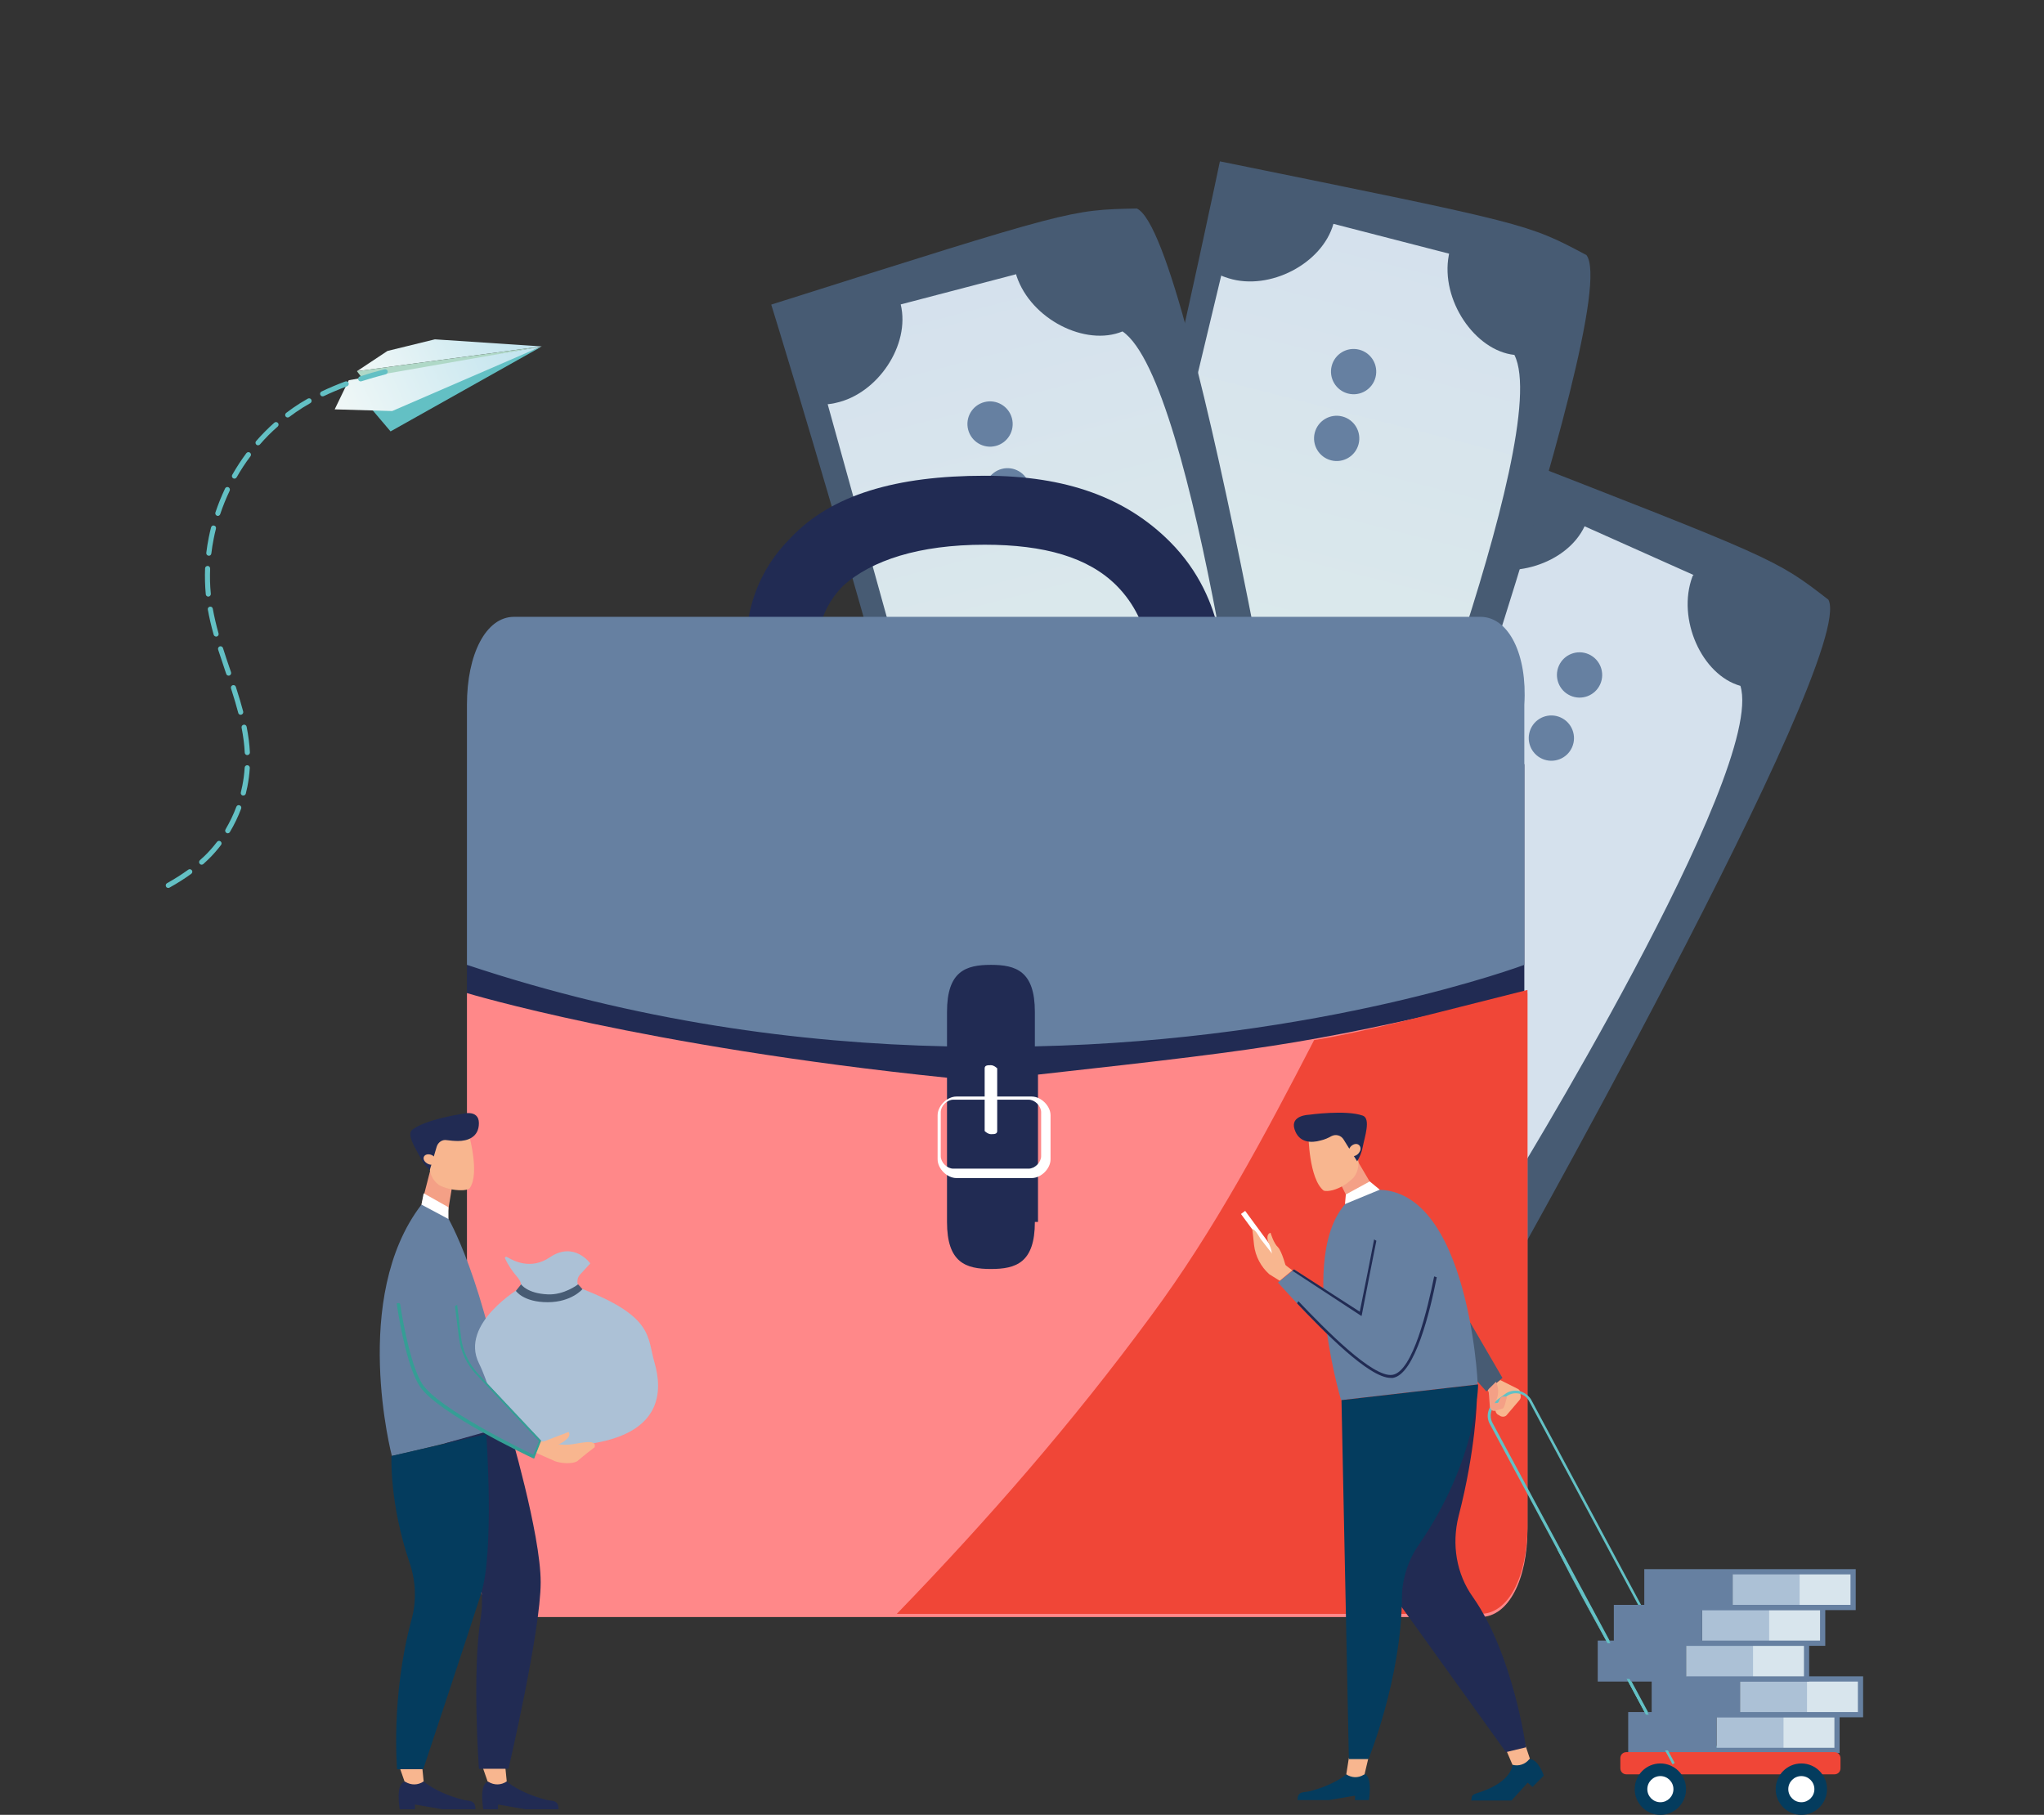 <svg width="232" height="206" viewBox="0 0 232 206" fill="none" xmlns="http://www.w3.org/2000/svg">
<rect x="0" y="0" width="232" height="206" fill="#333333" stroke="none"/>
<path d="M61.514 39.322L49.362 38.517L43.978 39.836L40.515 42.132L61.514 39.322Z" fill="url(#paint0_linear)"/>
<path d="M61.514 39.322L41.275 43.143L40.515 42.132" fill="#AFD8C7"/>
<path d="M42.213 46.493L42.252 46.519L44.329 48.968L61.463 39.346L42.213 46.493Z" fill="#63C0C4"/>
<path d="M37.989 46.464L39.587 43.157L61.376 39.352L44.511 46.657L37.989 46.464Z" fill="url(#paint1_linear)"/>
<path d="M23.248 97.127C23.744 96.644 24.208 96.114 24.634 95.556C24.734 95.429 24.912 95.408 25.036 95.502C25.164 95.603 25.185 95.781 25.091 95.905C24.651 96.487 24.168 97.035 23.654 97.536C23.472 97.719 23.28 97.899 23.084 98.071C23.014 98.131 22.919 98.157 22.833 98.144C22.775 98.136 22.715 98.102 22.673 98.05C22.563 97.931 22.575 97.747 22.693 97.638C22.889 97.466 23.07 97.3 23.248 97.127Z" fill="#63C0C4"/>
<path d="M40.85 42.725C41.717 42.444 42.637 42.182 43.645 41.915C43.797 41.879 43.954 41.966 44.001 42.123C44.037 42.276 43.95 42.433 43.794 42.479C42.786 42.746 41.88 43.002 41.028 43.276C40.981 43.29 40.93 43.296 40.88 43.284C40.782 43.267 40.694 43.192 40.664 43.09C40.613 42.944 40.697 42.779 40.85 42.725Z" fill="#63C0C4"/>
<path d="M36.567 44.985C36.48 44.972 36.406 44.909 36.358 44.824C36.289 44.678 36.351 44.506 36.497 44.437C37.334 44.035 38.243 43.654 39.192 43.298C39.345 43.244 39.513 43.317 39.567 43.47C39.621 43.624 39.545 43.785 39.395 43.846C38.462 44.195 37.575 44.566 36.752 44.961C36.693 44.989 36.624 44.994 36.567 44.985Z" fill="#63C0C4"/>
<path d="M26.826 91.578C26.88 91.427 27.048 91.349 27.202 91.41C27.352 91.465 27.432 91.633 27.37 91.788C27.026 92.709 26.596 93.599 26.092 94.443C26.028 94.554 25.9 94.605 25.789 94.577C25.76 94.572 25.728 94.561 25.699 94.538C25.564 94.459 25.514 94.276 25.601 94.138C26.075 93.325 26.494 92.467 26.826 91.578Z" fill="#63C0C4"/>
<path d="M27.547 90.301C27.392 90.257 27.295 90.107 27.335 89.945C27.395 89.693 27.455 89.441 27.505 89.186C27.64 88.505 27.729 87.82 27.771 87.13C27.779 86.974 27.915 86.848 28.081 86.859C28.236 86.867 28.363 87.004 28.352 87.17C28.31 87.878 28.217 88.592 28.077 89.302C28.023 89.568 27.966 89.827 27.899 90.082C27.863 90.233 27.709 90.323 27.561 90.294C27.557 90.305 27.547 90.301 27.547 90.301Z" fill="#63C0C4"/>
<path d="M28.084 85.705C28.058 85.708 28.037 85.7 28.012 85.703C27.882 85.674 27.787 85.567 27.779 85.436C27.736 84.527 27.617 83.609 27.421 82.601C27.392 82.445 27.49 82.292 27.654 82.26C27.81 82.231 27.963 82.329 27.995 82.493C28.194 83.526 28.319 84.477 28.366 85.412C28.365 85.564 28.243 85.702 28.084 85.705Z" fill="#63C0C4"/>
<path d="M24.511 60.011C24.415 60.377 24.334 60.755 24.259 61.129C24.148 61.691 24.052 62.264 23.987 62.83C23.965 62.993 23.822 63.105 23.667 63.079C23.66 63.083 23.649 63.079 23.645 63.071C23.498 63.042 23.396 62.902 23.415 62.751C23.483 62.173 23.58 61.582 23.695 61.01C23.773 60.625 23.854 60.247 23.954 59.87C23.997 59.715 24.134 59.606 24.309 59.658C24.46 59.694 24.554 59.856 24.511 60.011Z" fill="#63C0C4"/>
<path d="M23.852 64.539C23.811 65.496 23.835 66.46 23.928 67.399C23.942 67.562 23.827 67.697 23.667 67.718C23.642 67.721 23.613 67.717 23.584 67.713C23.466 67.688 23.363 67.584 23.356 67.453C23.267 66.485 23.24 65.496 23.278 64.513C23.282 64.35 23.422 64.231 23.578 64.238C23.729 64.239 23.856 64.376 23.852 64.539Z" fill="#63C0C4"/>
<path d="M26.067 55.705C25.659 56.566 25.294 57.461 24.994 58.362C24.944 58.502 24.805 58.585 24.665 58.553C24.654 58.549 24.643 58.545 24.632 58.541C24.482 58.486 24.399 58.328 24.45 58.171C24.757 57.248 25.13 56.332 25.545 55.449C25.61 55.302 25.785 55.238 25.935 55.31C26.078 55.386 26.132 55.558 26.067 55.705Z" fill="#63C0C4"/>
<path d="M29.505 50.445C29.434 50.523 29.325 50.556 29.228 50.539C29.177 50.527 29.134 50.511 29.099 50.474C28.979 50.37 28.965 50.188 29.069 50.068C29.712 49.328 30.408 48.626 31.132 47.983C31.25 47.873 31.435 47.886 31.544 48.004C31.653 48.123 31.641 48.307 31.523 48.416C30.807 49.038 30.129 49.723 29.505 50.445Z" fill="#63C0C4"/>
<path d="M26.042 76.678C25.988 76.695 25.944 76.697 25.894 76.685C25.797 76.668 25.708 76.593 25.678 76.491L25.56 76.144C25.29 75.341 25.02 74.538 24.758 73.732C24.711 73.575 24.798 73.418 24.944 73.367C25.1 73.321 25.257 73.408 25.308 73.554C25.56 74.357 25.829 75.16 26.107 75.959L26.225 76.306C26.271 76.463 26.188 76.627 26.042 76.678Z" fill="#63C0C4"/>
<path d="M26.859 54.18C26.795 54.29 26.671 54.349 26.552 54.324C26.523 54.32 26.491 54.308 26.466 54.293C26.331 54.213 26.274 54.035 26.36 53.896C26.843 53.043 27.384 52.218 27.963 51.436C28.063 51.309 28.237 51.281 28.372 51.378C28.497 51.472 28.528 51.654 28.431 51.789C27.856 52.541 27.335 53.349 26.859 54.18Z" fill="#63C0C4"/>
<path d="M26.406 77.776C26.563 77.73 26.724 77.806 26.77 77.963C27.12 79.05 27.384 79.937 27.603 80.764C27.639 80.917 27.552 81.074 27.395 81.12C27.348 81.133 27.312 81.133 27.265 81.128C27.157 81.107 27.069 81.032 27.043 80.919C26.831 80.107 26.57 79.228 26.224 78.148C26.17 77.995 26.253 77.83 26.406 77.776Z" fill="#63C0C4"/>
<path d="M21.37 98.715C21.495 98.62 21.678 98.65 21.773 98.776C21.867 98.901 21.838 99.085 21.713 99.179C20.969 99.725 20.158 100.239 19.239 100.751C19.177 100.789 19.108 100.795 19.039 100.782C18.96 100.766 18.886 100.72 18.848 100.64C18.772 100.497 18.816 100.324 18.958 100.248C19.863 99.743 20.645 99.242 21.37 98.715Z" fill="#63C0C4"/>
<path d="M23.82 68.862C23.976 68.834 24.133 68.939 24.154 69.099C24.314 69.971 24.52 70.885 24.806 71.895C24.853 72.051 24.759 72.212 24.606 72.248C24.559 72.261 24.515 72.263 24.472 72.248C24.372 72.224 24.283 72.149 24.25 72.04C23.96 71.004 23.748 70.076 23.588 69.185C23.556 69.04 23.664 68.891 23.82 68.862Z" fill="#63C0C4"/>
<path d="M34.062 45.767C34.351 45.587 34.645 45.413 34.941 45.247C35.084 45.172 35.257 45.216 35.333 45.359C35.409 45.502 35.365 45.675 35.225 45.758C34.936 45.92 34.65 46.09 34.367 46.267C33.843 46.594 33.332 46.95 32.831 47.328C32.765 47.377 32.678 47.4 32.599 47.383C32.53 47.371 32.47 47.337 32.424 47.278C32.33 47.152 32.352 46.972 32.481 46.867C32.993 46.474 33.526 46.108 34.062 45.767Z" fill="#63C0C4"/>
<path d="M168.33 50.539C168.33 50.539 143.265 114.07 132.104 131.753C153.776 143.212 169.125 148.342 169.125 148.342C169.125 148.342 210.87 74.54 207.534 68.075C201.498 63.412 201.65 63.505 168.33 50.539Z" fill="#475B73"/>
<path d="M192.095 65.442C190.305 70.256 193.157 76.62 197.542 77.851C200.524 87.536 171.03 135.347 171.03 135.347L170.965 135.323C166.628 133.142 161.037 135.525 159.021 139.736L145.946 133.875C147.885 129.264 145.638 124.201 141.256 122.041C141.19 122.017 141.19 122.017 141.125 121.993L166.297 63.375C166.536 63.536 166.819 63.677 167.103 63.818C171.44 65.999 177.86 63.994 179.855 59.738L192.232 65.269C192.143 65.311 192.119 65.376 192.095 65.442Z" fill="url(#paint2_linear)"/>
<path d="M178.43 84.831C179.008 83.535 178.427 82.014 177.131 81.434C175.836 80.854 174.317 81.435 173.739 82.731C173.161 84.027 173.743 85.548 175.038 86.128C176.333 86.707 177.852 86.127 178.43 84.831Z" fill="#6680A1"/>
<path d="M181.63 77.663C182.208 76.367 181.627 74.846 180.331 74.266C179.036 73.686 177.517 74.267 176.939 75.563C176.361 76.859 176.943 78.379 178.238 78.959C179.534 79.539 181.052 78.959 181.63 77.663Z" fill="#6680A1"/>
<path d="M160.303 125.399C160.881 124.103 160.3 122.583 159.004 122.003C157.709 121.423 156.19 122.003 155.612 123.299C155.034 124.595 155.616 126.116 156.911 126.696C158.207 127.276 159.725 126.696 160.303 125.399Z" fill="#043C5E"/>
<path d="M163.402 118.399C163.98 117.103 163.399 115.582 162.103 115.003C160.808 114.423 159.289 115.003 158.711 116.299C158.134 117.595 158.715 119.116 160.011 119.696C161.306 120.276 162.825 119.695 163.402 118.399Z" fill="#01898C"/>
<path d="M138.462 18.315C138.462 18.315 124.531 85.173 116.55 104.54C139.808 112.152 155.806 114.58 155.806 114.58C155.806 114.58 184.437 34.718 180.066 28.953C173.337 25.375 173.534 25.448 138.462 18.315Z" fill="#475B73"/>
<path d="M164.443 28.968C163.485 34.05 167.414 39.803 171.887 40.285C176.456 49.285 155.482 101.477 155.482 101.477L155.417 101.453C150.772 100.015 145.664 103.318 144.391 107.838L130.479 104.276C131.585 99.398 128.509 94.775 123.885 93.382C123.819 93.358 123.819 93.358 123.753 93.334L138.613 31.279C138.896 31.42 139.203 31.495 139.466 31.591C144.111 33.03 150.075 29.927 151.348 25.408L164.469 28.792C164.49 28.837 164.446 28.858 164.443 28.968Z" fill="url(#paint3_linear)"/>
<path d="M154.206 50.398C154.556 49.022 153.725 47.622 152.351 47.27C150.976 46.919 149.578 47.749 149.228 49.124C148.878 50.5 149.709 51.9 151.084 52.251C152.458 52.603 153.856 51.773 154.206 50.398Z" fill="#6680A1"/>
<path d="M156.128 42.817C156.478 41.442 155.647 40.041 154.273 39.69C152.898 39.338 151.5 40.168 151.15 41.544C150.8 42.919 151.631 44.319 153.006 44.671C154.38 45.023 155.778 44.193 156.128 42.817Z" fill="#6680A1"/>
<path d="M143.227 93.505C143.577 92.129 142.746 90.729 141.371 90.377C139.997 90.026 138.599 90.856 138.249 92.231C137.899 93.606 138.73 95.007 140.104 95.358C141.479 95.71 142.877 94.88 143.227 93.505Z" fill="#043C5E"/>
<path d="M145.143 86.034C145.493 84.659 144.662 83.259 143.287 82.907C141.913 82.555 140.515 83.385 140.165 84.761C139.815 86.136 140.646 87.537 142.02 87.888C143.395 88.24 144.793 87.41 145.143 86.034Z" fill="#01898C"/>
<path d="M87.538 34.574C87.538 34.574 107.771 99.825 110.158 120.64C134.196 115.999 149.333 110.374 149.333 110.374C149.333 110.374 135.643 26.643 129.03 23.666C121.424 23.824 121.624 23.786 87.538 34.574Z" fill="#475B73"/>
<path d="M115.383 31.326C117.015 36.238 123.205 39.358 127.407 37.62C135.759 43.279 142.662 99.079 142.662 99.079C142.617 99.1 142.617 99.1 142.572 99.121C137.815 100.135 134.971 105.494 136.061 110.059L122.217 113.665C120.847 108.848 115.901 106.296 111.165 107.354C111.12 107.375 111.075 107.396 111.031 107.417L93.944 45.883C94.254 45.847 94.565 45.812 94.854 45.732C99.611 44.718 103.344 39.164 102.234 34.553L115.344 31.125C115.365 31.17 115.341 31.236 115.383 31.326Z" fill="url(#paint4_linear)"/>
<path d="M116.842 55.059C116.481 53.686 115.076 52.864 113.705 53.224C112.333 53.584 111.513 54.988 111.874 56.362C112.235 57.735 113.639 58.557 115.011 58.197C116.383 57.838 117.202 56.433 116.842 55.059Z" fill="#6680A1"/>
<path d="M114.858 47.479C114.497 46.105 113.093 45.283 111.721 45.643C110.349 46.003 109.53 47.408 109.891 48.781C110.251 50.154 111.656 50.976 113.028 50.617C114.4 50.257 115.219 48.852 114.858 47.479Z" fill="#6680A1"/>
<path d="M128.14 98.068C127.78 96.695 126.375 95.873 125.003 96.233C123.632 96.592 122.812 97.997 123.173 99.371C123.534 100.744 124.938 101.566 126.31 101.206C127.682 100.846 128.501 99.442 128.14 98.068Z" fill="#043C5E"/>
<path d="M126.181 90.621C125.821 89.248 124.416 88.426 123.044 88.786C121.673 89.145 120.853 90.55 121.214 91.924C121.575 93.297 122.979 94.119 124.351 93.759C125.723 93.4 126.542 91.995 126.181 90.621Z" fill="#01898C"/>
<path d="M153.251 99.228C154.587 99.228 155.67 98.143 155.67 96.805C155.67 95.467 154.587 94.382 153.251 94.382C151.914 94.382 150.831 95.467 150.831 96.805C150.831 98.143 151.914 99.228 153.251 99.228Z" fill="white"/>
<path d="M89.156 125.238L103.13 123.31L89.304 120.639L87.378 106.645L84.712 120.491L70.737 122.42L84.564 125.09L86.49 139.084L89.156 125.238Z" fill="white"/>
<path d="M138.827 77.133L130.636 76.421C130.636 76.421 130.992 70.727 126.719 66.456C123.514 63.253 118.528 61.829 111.761 61.829C104.283 61.829 98.941 63.609 95.735 66.456C92.53 69.659 92.886 73.218 92.886 73.218L84.695 73.574C84.695 72.862 84.339 66.456 89.681 61.118C94.311 56.135 101.79 54 111.761 54C121.021 54 127.787 56.491 132.773 61.474C139.539 68.235 138.827 76.777 138.827 77.133Z" fill="#212B53"/>
<path d="M173.016 86.742H53V163.969H173.016V86.742Z" fill="#212B53"/>
<path d="M117.46 138.701C117.46 143.328 115.323 144.04 112.474 144.04C109.625 144.04 107.488 143.328 107.488 138.701V122.33C72.943 118.772 53 112.721 53 112.721V114.857V173.578C53 178.917 55.137 183.543 58.342 183.543H168.03C171.235 183.543 173.372 179.272 173.372 173.578V112.721C148.443 118.416 146.662 118.772 117.816 121.975V138.701H117.46Z" fill="#FF8889"/>
<path d="M149.155 118.059C143.457 129.092 137.759 139.768 130.637 149.377C121.733 161.477 112.118 172.51 101.79 183.187H168.03C171.235 183.187 173.372 178.916 173.372 173.222V112.365C161.976 115.212 155.566 116.992 149.155 118.059Z" fill="#F04637"/>
<path d="M168.03 70.015H58.342C55.137 70.015 53 74.285 53 79.98V109.518C72.231 115.924 90.75 118.415 107.488 118.771V114.857C107.488 110.23 109.625 109.518 112.474 109.518C115.323 109.518 117.46 110.23 117.46 114.857V118.771C150.224 118.06 173.016 109.518 173.016 109.518V79.98C173.372 74.285 171.235 70.015 168.03 70.015Z" fill="#6680A1"/>
<path d="M117.105 133.719H108.558C107.489 133.719 106.421 132.651 106.421 131.584V126.601C106.421 125.533 107.489 124.466 108.558 124.466H117.105C118.173 124.466 119.242 125.533 119.242 126.601V131.584C119.242 132.651 118.173 133.719 117.105 133.719ZM108.202 124.822C107.489 124.822 106.777 125.533 106.777 126.245V131.228C106.777 131.939 107.489 132.651 108.202 132.651H116.749C117.461 132.651 118.173 131.939 118.173 131.228V126.245C118.173 125.533 117.461 124.822 116.749 124.822H108.202Z" fill="white"/>
<path d="M113.186 128.381C113.186 128.737 112.83 128.737 112.474 128.737C112.118 128.737 111.762 128.381 111.762 128.381V121.263C111.762 120.907 112.118 120.907 112.474 120.907C112.83 120.907 113.186 121.263 113.186 121.263V128.381Z" fill="white"/>
<path d="M170.287 156.65L172.262 157.639C172.459 157.738 172.558 157.886 172.558 158.084L172.607 158.529C172.607 158.677 172.558 158.826 172.459 158.924L171.027 160.606C170.879 160.804 170.583 160.853 170.336 160.754L170.089 160.606C169.941 160.556 169.842 160.408 169.793 160.309L168.854 157.688L170.287 156.65Z" fill="#F8B68F"/>
<path d="M189.841 200.214L169.102 161.644C168.608 160.754 168.904 159.666 169.694 159.073L170.83 158.232C171.274 157.886 171.867 157.787 172.46 157.886C173.003 158.034 173.497 158.38 173.793 158.875L195.026 198.533L194.779 198.681L173.546 159.023C173.299 158.578 172.904 158.282 172.41 158.183C171.916 158.084 171.423 158.183 171.028 158.479L169.892 159.32C169.201 159.814 169.003 160.754 169.398 161.496L190.138 200.066L189.841 200.214Z" fill="#63C1C5"/>
<path d="M166.879 150.122L170.533 156.402L168.706 157.935L165.2 154.029L166.879 150.122Z" fill="#475B73"/>
<path d="M152.214 134.497L153.745 137.562L156.214 135.387L154.09 131.777L152.214 134.497Z" fill="#F4A086"/>
<path d="M151.275 135.09C150.88 135.189 150.485 135.238 150.238 135.139C148.559 133.804 148.51 128.81 148.51 128.81L150.139 127.475L152.954 128.217L154.04 131.233C154.337 132.024 154.188 132.964 153.645 133.656C152.954 134.348 152.164 134.843 151.275 135.09Z" fill="#F8B68F"/>
<path d="M152.51 129.354C152.214 128.859 151.621 128.711 151.127 128.958C150.782 129.156 150.337 129.354 149.893 129.453C148.856 129.749 147.424 129.749 146.93 128.167C146.436 126.585 148.559 126.535 148.559 126.535C148.559 126.535 152.757 125.942 154.683 126.634C155.621 126.98 154.88 129.107 154.683 130.145C154.584 130.738 154.337 131.332 154.041 131.826L152.51 129.354Z" fill="#212B53"/>
<path d="M154.14 129.898C153.843 129.75 153.399 129.947 153.201 130.293C152.955 130.64 153.053 131.035 153.35 131.184C153.646 131.332 154.09 131.134 154.288 130.788C154.535 130.442 154.436 130.046 154.14 129.898Z" fill="#F8B68F"/>
<path d="M154.436 135.288C146.436 139.54 152.214 158.924 152.214 158.924L167.719 157.144C167.768 157.144 166.583 132.37 154.436 135.288Z" fill="#6680A1"/>
<path d="M163.324 142.804C163.324 142.804 161.349 155.76 158.09 156.254C154.831 156.749 145.054 145.573 145.054 145.573L146.881 144.09C146.881 144.09 152.214 147.65 154.436 149.134C155.177 145.277 156.263 139.936 156.263 139.936L163.324 142.804Z" fill="#6680A1"/>
<path d="M146.684 144.238L154.535 149.381L154.584 149.183C155.128 146.315 155.868 142.606 156.214 140.876C156.115 140.826 156.066 140.777 155.967 140.727C156.066 140.777 156.115 140.826 156.214 140.876C156.214 140.876 156.214 140.876 156.214 140.826C156.115 140.777 156.016 140.727 155.967 140.678C155.671 142.26 154.93 145.969 154.337 148.886L146.881 144.09L146.684 144.238Z" fill="#212B53"/>
<path d="M162.781 144.881C162.041 148.54 160.362 155.71 158.041 156.056C155.819 156.403 150.436 150.914 147.375 147.699C147.276 147.848 147.276 147.798 147.227 147.947C150.239 151.111 155.374 156.402 157.843 156.402C157.942 156.402 157.991 156.402 158.09 156.402C160.609 156.007 162.337 148.738 163.077 144.98C162.979 144.93 162.88 144.93 162.781 144.881Z" fill="#212B53"/>
<path d="M171.67 200.313C171.67 200.313 171.67 202.291 167.67 203.527C166.83 203.775 167.127 204.022 166.979 204.368C168.312 204.368 171.571 204.368 171.571 204.368L173.398 202.341L173.941 202.835L175.225 201.549C175.225 201.549 174.632 199.72 173.645 199.67C172.805 199.918 171.67 200.313 171.67 200.313Z" fill="#043C5E"/>
<path d="M170.929 198.583L171.669 200.313C172.361 200.511 173.101 200.264 173.546 199.72L173.645 199.621L173.052 197.841L170.929 198.583Z" fill="#F8B68F"/>
<path d="M167.621 158.924C167.621 158.924 167.522 164.512 165.547 172.127C164.757 175.292 165.3 178.655 167.176 181.275C171.768 187.803 173.201 198.335 173.201 198.335L170.929 198.879L156.214 178.407L167.621 158.924Z" fill="#212B53"/>
<path d="M152.757 135.584L155.473 134.101L156.609 135.04L152.658 136.672L152.757 135.584Z" fill="white"/>
<path d="M152.806 201.401C152.806 201.401 151.522 202.588 148.609 203.33C147.967 203.478 147.275 203.28 147.275 204.319C148.658 204.319 150.831 204.319 150.831 204.319L153.794 203.824V204.319H155.374C155.374 204.319 155.818 201.698 154.88 201.352C153.991 201.401 152.806 201.401 152.806 201.401Z" fill="#043C5E"/>
<path d="M153.102 199.522L152.806 201.401C153.398 201.797 154.139 201.846 154.781 201.451L154.88 201.401L155.324 199.522H153.102Z" fill="#F8B68F"/>
<path d="M167.768 157.144C167.768 157.144 167.768 165.6 161.003 175.391C159.818 177.122 159.126 179.248 159.126 181.374C159.028 190.671 155.324 199.671 155.324 199.671H153.102L152.263 158.924L167.768 157.144Z" fill="#043C5E"/>
<path d="M141.33 137.444L140.853 137.796L145.335 143.887L145.812 143.535L141.33 137.444Z" fill="white"/>
<path d="M145.252 145.375L144.066 144.634C143.128 143.793 142.486 142.606 142.338 141.321L142.141 139.491C142.536 139.639 142.832 140.233 143.079 140.628L144.708 142.705L146.684 144.189L145.252 145.375Z" fill="#F8B68F"/>
<path d="M144.658 143.595C144.855 143.348 145.991 144.337 145.991 143.892C145.991 143.892 145.497 142.013 145.053 141.568C144.559 141.123 144.213 139.936 144.213 139.936C144.213 139.936 143.769 139.985 143.868 140.678C143.917 141.024 144.213 141.469 144.312 141.963C144.411 142.458 144.312 143.051 144.658 143.595Z" fill="#F8B68F"/>
<path d="M208.507 194.627H200.606V198.682H208.507V194.627Z" fill="#D8E5ED"/>
<path d="M202.434 194.627H194.829V198.682H202.434V194.627Z" fill="#ACC1D6"/>
<path d="M208.803 198.978H184.805V194.33H208.803V198.978ZM185.397 198.385H208.211V194.923H185.397V198.385Z" fill="#6680A1"/>
<path d="M211.173 190.572H203.272V194.627H211.173V190.572Z" fill="#D8E5ED"/>
<path d="M205.1 190.572H197.495V194.627H205.1V190.572Z" fill="#ACC1D6"/>
<path d="M211.469 194.923H187.471V190.275H211.469V194.923ZM188.063 194.33H210.877V190.869H188.063V194.33Z" fill="#6680A1"/>
<path d="M205.05 186.517H197.149V190.572H205.05V186.517Z" fill="#D8E5ED"/>
<path d="M198.977 186.517H191.372V190.572H198.977V186.517Z" fill="#ACC1D6"/>
<path d="M205.346 190.869H181.348V186.22H205.346V190.869ZM181.94 190.275H204.754V186.814H181.94V190.275Z" fill="#6680A1"/>
<path d="M206.877 182.462H198.977V186.517H206.877V182.462Z" fill="#D8E5ED"/>
<path d="M200.804 182.462H193.199V186.517H200.804V182.462Z" fill="#ACC1D6"/>
<path d="M207.173 186.814H183.175V182.166H207.173V186.814ZM183.767 186.22H206.581V182.759H183.767V186.22Z" fill="#6680A1"/>
<path d="M210.333 178.457H202.433V182.512H210.333V178.457Z" fill="#D8E5ED"/>
<path d="M204.26 178.457H196.655V182.512H204.26V178.457Z" fill="#ACC1D6"/>
<path d="M210.629 182.759H186.631V178.111H210.629V182.759ZM187.223 182.166H210.037V178.704H187.223V182.166Z" fill="#6680A1"/>
<path d="M184.606 201.401H208.21C208.605 201.401 208.901 201.104 208.901 200.709V199.572C208.901 199.176 208.605 198.879 208.21 198.879H184.606C184.211 198.879 183.915 199.176 183.915 199.572V200.709C183.915 201.104 184.211 201.401 184.606 201.401Z" fill="#F04637"/>
<path d="M188.458 206C190.067 206 191.372 204.694 191.372 203.082C191.372 201.471 190.067 200.165 188.458 200.165C186.849 200.165 185.545 201.471 185.545 203.082C185.545 204.694 186.849 206 188.458 206Z" fill="#043C5E"/>
<path d="M188.458 204.566C189.276 204.566 189.939 203.902 189.939 203.082C189.939 202.263 189.276 201.599 188.458 201.599C187.64 201.599 186.977 202.263 186.977 203.082C186.977 203.902 187.64 204.566 188.458 204.566Z" fill="white"/>
<path d="M204.457 206C206.066 206 207.371 204.694 207.371 203.082C207.371 201.471 206.066 200.165 204.457 200.165C202.848 200.165 201.544 201.471 201.544 203.082C201.544 204.694 202.848 206 204.457 206Z" fill="#043C5E"/>
<path d="M204.457 204.566C205.275 204.566 205.938 203.902 205.938 203.082C205.938 202.263 205.275 201.599 204.457 201.599C203.639 201.599 202.976 202.263 202.976 203.082C202.976 203.902 203.639 204.566 204.457 204.566Z" fill="white"/>
<path d="M168.954 157.688L169.102 159.666C169.152 160.012 169.448 160.26 169.794 160.111L170.584 159.864C170.781 159.814 171.028 158.578 171.028 158.578C171.028 158.578 170.238 158.183 170.09 159.271C169.942 159.221 169.645 159.271 169.645 159.271C169.645 159.271 170.436 158.183 169.794 156.848L168.954 157.688Z" fill="#F4A086"/>
<path d="M177.051 175.836C176.952 175.836 176.854 175.885 176.755 175.885L189.841 200.264L190.087 200.115L177.051 175.836Z" fill="#63C1C5"/>
<path d="M189.841 200.214C189.495 199.077 188.606 198.236 188.063 197.099C184.656 189.978 180.36 183.154 176.903 176.133" fill="#63C1C5"/>
<path d="M194.828 198.681V194.627H185.101V198.681H194.828Z" fill="#6680A1"/>
<path d="M197.494 194.627V190.572H187.767V194.627H197.494Z" fill="#6680A1"/>
<path d="M191.372 186.517H181.645V190.572H191.372V186.517Z" fill="#6680A1"/>
<path d="M193.199 186.517V182.462H183.471V186.517H193.199Z" fill="#6680A1"/>
<path d="M196.656 178.457H186.928V182.462H196.656" fill="#6680A1"/>
<path d="M57.517 202.203C57.517 202.203 58.9 203.489 61.962 204.28C62.653 204.478 63.394 204.231 63.394 205.368C61.962 205.368 59.641 205.368 59.641 205.368L56.53 204.824V205.368H54.851C54.851 205.368 54.357 202.599 55.345 202.253C56.234 202.203 57.517 202.203 57.517 202.203Z" fill="#212B53"/>
<path d="M57.32 200.225L57.517 202.203C56.875 202.648 56.085 202.648 55.443 202.253L55.345 202.203L54.653 200.225H57.32Z" fill="#F8B68F"/>
<path d="M48.086 202.203C48.086 202.203 49.469 203.489 52.531 204.28C53.222 204.478 53.963 204.231 53.963 205.368C52.531 205.368 50.21 205.368 50.21 205.368L47.099 204.824V205.368H45.37C45.37 205.368 44.877 202.599 45.864 202.253C46.803 202.203 48.086 202.203 48.086 202.203Z" fill="#212B53"/>
<path d="M47.889 200.225L48.087 202.203C47.445 202.648 46.655 202.648 46.013 202.253L45.914 202.203L45.223 200.225H47.889Z" fill="#F8B68F"/>
<path d="M51.295 134.804L50.752 138.068L47.839 136.733L48.827 132.876L51.295 134.804Z" fill="#F4A086"/>
<path d="M52.332 135.101C52.727 135.101 53.122 135.052 53.319 134.854C54.505 133.173 53.171 128.574 53.171 128.574L51.295 127.832L48.925 129.316L48.777 132.381C48.727 133.222 49.122 133.964 49.814 134.508C50.604 134.903 51.443 135.101 52.332 135.101Z" fill="#F8B68F"/>
<path d="M49.567 130.156C49.715 129.662 50.209 129.316 50.703 129.414C51.098 129.464 51.542 129.513 51.987 129.513C53.024 129.513 54.357 129.118 54.357 127.486C54.357 125.854 52.382 126.447 52.382 126.447C52.382 126.447 48.333 127.041 46.802 128.228C46.061 128.772 47.296 130.552 47.74 131.442C47.987 131.936 48.382 132.431 48.777 132.826L49.567 130.156Z" fill="#212B53"/>
<path d="M48.233 131.145C48.48 130.947 48.925 130.997 49.221 131.244C49.517 131.491 49.567 131.887 49.369 132.085C49.122 132.282 48.678 132.233 48.382 131.986C48.036 131.739 47.986 131.343 48.233 131.145Z" fill="#F8B68F"/>
<path d="M50.753 138.068C50.753 138.068 55.098 145.238 57.715 161.853C52.481 163.485 44.481 165.265 44.481 165.265C44.481 165.265 39.741 147.266 47.839 136.733C49.568 136.733 50.753 138.068 50.753 138.068Z" fill="#6680A1"/>
<path d="M57.715 161.804C57.715 161.804 61.369 174.067 61.369 179.605C61.369 185.144 57.715 200.769 57.715 200.769H54.358C54.358 200.769 53.567 189.841 54.555 183.71C54.851 181.88 54.703 180.05 54.209 178.32C52.432 172.138 50.506 163.831 50.506 163.831L57.715 161.804Z" fill="#212B53"/>
<path d="M55.197 162.793C55.197 162.793 56.135 176.094 54.605 180.891C53.074 185.688 48.037 200.819 48.037 200.819H45.074C45.074 200.819 44.334 192.61 46.704 183.858C47.296 181.732 47.198 179.506 46.506 177.43C44.185 170.655 44.432 165.265 44.432 165.265L55.197 162.793Z" fill="#043C5E"/>
<path d="M65.764 146.178C74.307 149.441 73.418 151.765 74.307 154.732C75.146 157.699 75.492 163.089 65.764 164.029C56.086 164.968 56.579 159.232 54.357 154.732C52.135 150.232 59.048 146.178 59.048 146.178C59.048 146.178 62.85 147.612 65.764 146.178Z" fill="#ACC1D6"/>
<path d="M62.604 163.683C62.752 163.782 63.295 164.029 64.481 163.979C65.567 163.93 67.789 163.188 67.493 164.276C66.555 164.968 65.518 165.858 65.518 165.858C64.925 166.205 63.691 166.106 62.999 165.858L60.876 164.919C60.876 164.919 60.58 163.831 60.53 163.782L60.975 163.534C61.419 163.633 62.012 163.683 62.604 163.683Z" fill="#F8B68F"/>
<path d="M63 164.078C63 164.078 63.049 164.128 63.148 164.177C63 164.276 62.901 164.325 62.753 164.424C62.209 164.523 61.666 164.622 61.074 164.721C61.074 164.375 61.074 163.93 61.024 163.88L64.53 162.545C64.53 162.545 64.876 162.891 64.284 163.386C63.691 163.93 63 164.078 63 164.078Z" fill="#F8B68F"/>
<path d="M51.296 143.804L52.283 151.765C52.481 153.298 53.123 154.732 54.209 155.87L61.369 163.485L60.678 165.265C60.678 165.265 49.864 160.172 47.889 157.155C45.913 154.139 44.926 144.941 44.926 144.941L51.296 143.804Z" fill="#6680A1"/>
<path d="M45.419 148.007C45.864 150.974 46.753 155.227 47.938 157.106C49.765 159.875 59.246 164.523 60.53 165.117L61.172 163.584L54.061 156.018C52.975 154.881 52.283 153.397 52.086 151.815L51.641 148.255C51.74 148.205 51.839 148.156 51.888 148.106L52.333 151.815C52.53 153.348 53.172 154.732 54.209 155.87L61.369 163.485L61.419 163.534L60.628 165.562L60.48 165.512C60.036 165.314 49.617 160.37 47.642 157.353C46.358 155.375 45.469 150.925 45.024 147.958C45.222 147.859 45.321 147.908 45.419 148.007Z" fill="#359E95"/>
<path d="M65.764 146.178C65.419 145.683 65.468 144.991 65.912 144.595L66.999 143.409C66.999 143.409 65.172 140.837 62.407 142.716C60.283 144.15 58.357 143.161 57.518 142.667C57.419 142.617 57.271 142.716 57.32 142.815C57.666 143.606 58.16 144.299 58.703 144.941C59.049 145.337 59.295 145.832 59.049 146.227L62.407 147.414L65.764 146.178Z" fill="#ACC1D6"/>
<path d="M66.11 146.326C66.11 146.326 64.875 147.81 62.159 147.81C59.394 147.81 58.555 146.524 58.555 146.524L59.147 145.782C59.147 145.782 59.839 146.821 62.159 146.919C64.036 147.018 65.616 145.782 65.616 145.782L66.11 146.326Z" fill="#475B73"/>
<path d="M50.9 137.03L48.086 135.447L47.839 136.733L50.9 138.365V137.03Z" fill="white"/>
<defs>
<linearGradient id="paint0_linear" x1="41.741" y1="44.742" x2="60.027" y2="36.162" gradientUnits="userSpaceOnUse">
<stop offset="6.3e-07" stop-color="#F1F8F7"/>
<stop offset="1" stop-color="#BFE3EE"/>
</linearGradient>
<linearGradient id="paint1_linear" x1="38.241" y1="46.995" x2="60.145" y2="36.717" gradientUnits="userSpaceOnUse">
<stop offset="6.3e-07" stop-color="#F1F8F7"/>
<stop offset="1" stop-color="#BFE3EE"/>
</linearGradient>
<linearGradient id="paint2_linear" x1="153.633" y1="137.336" x2="186.958" y2="62.912" gradientUnits="userSpaceOnUse">
<stop stop-color="#D5E1ED"/>
<stop offset="1" stop-color="#D5E1ED"/>
</linearGradient>
<linearGradient id="paint3_linear" x1="138.704" y1="106.36" x2="158.922" y2="27.342" gradientUnits="userSpaceOnUse">
<stop stop-color="#DFEFEB"/>
<stop offset="1" stop-color="#D5E1ED"/>
</linearGradient>
<linearGradient id="paint4_linear" x1="130.412" y1="111.524" x2="109.716" y2="32.587" gradientUnits="userSpaceOnUse">
<stop stop-color="#E0F0EB"/>
<stop offset="1" stop-color="#D5E1ED"/>
</linearGradient>
</defs>
</svg>
